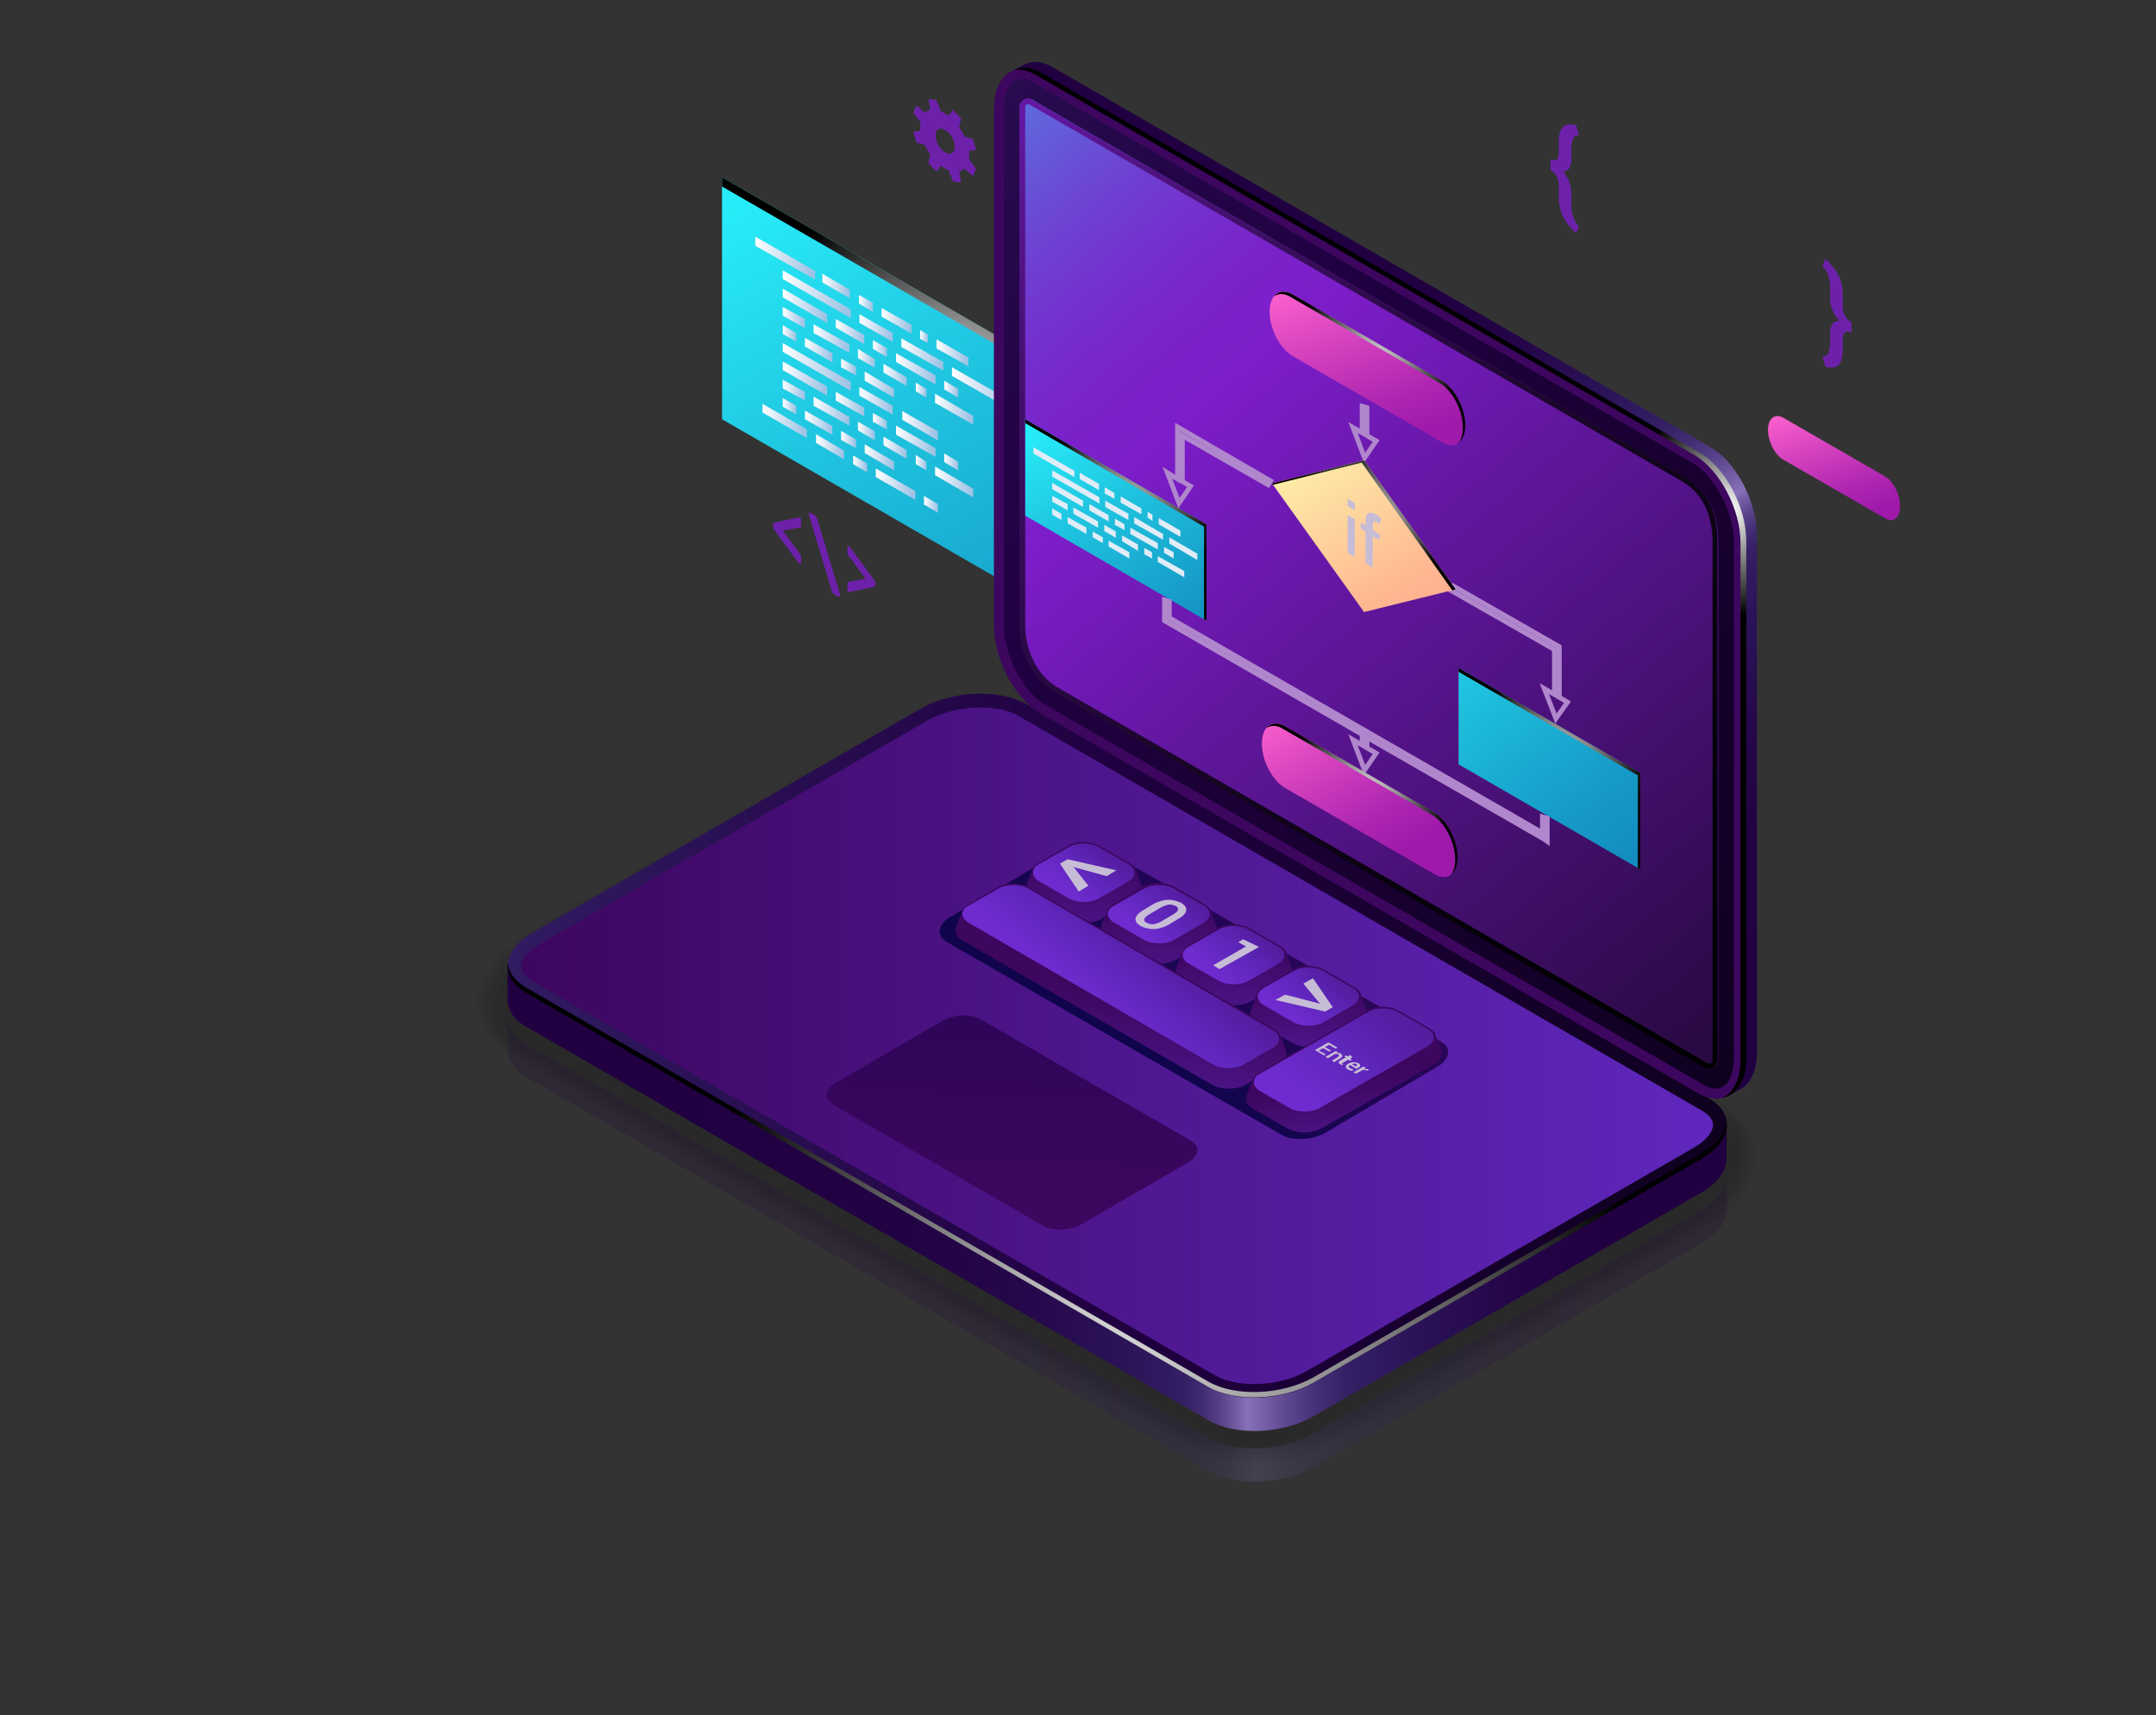 <?xml version="1.0" encoding="utf-8"?>
<!-- Generator: Adobe Illustrator 25.0.1, SVG Export Plug-In . SVG Version: 6.00 Build 0)  -->
<svg version="1.1" id="Layer_1" xmlns="http://www.w3.org/2000/svg" xmlns:xlink="http://www.w3.org/1999/xlink" x="0px" y="0px"
	 viewBox="0 0 447.3 355.9" enable-background="new 0 0 447.3 355.9" xml:space="preserve">
<rect x="0" y="0" width="447.3" height="355.9" fill="#333333" stroke="none"/>
<linearGradient id="SVGID_1_" gradientUnits="userSpaceOnUse" x1="243.137" y1="188.75" x2="158.997" y2="335.054" gradientTransform="matrix(1 0 0 -1 0 358)">
	<stop  offset="3.535350e-02" style="stop-color:#138BBD"/>
	<stop  offset="0.226" style="stop-color:#169AC7"/>
	<stop  offset="0.595" style="stop-color:#1FC3DF"/>
	<stop  offset="1" style="stop-color:#2AF6FF"/>
</linearGradient>
<polygon fill="url(#SVGID_1_)" points="244.4,141.6 149.8,87 149.8,36.8 244.4,91.4 "/>
<radialGradient id="SVGID_2_" cx="197.1" cy="268.8" r="49.915" gradientTransform="matrix(1 0 0 -1 0 358)" gradientUnits="userSpaceOnUse">
	<stop  offset="0" style="stop-color:#FFFFFF"/>
	<stop  offset="1" style="stop-color:#000000"/>
</radialGradient>
<polygon fill="url(#SVGID_2_)" points="149.8,36.8 149.8,38.7 243.2,92.6 243.2,140.9 244.4,141.6 244.4,91.4 "/>
<g>
	
		<linearGradient id="SVGID_3_" gradientUnits="userSpaceOnUse" x1="182.923" y1="291.45" x2="189.106" y2="291.45" gradientTransform="matrix(1 0 0 -1 0 358)">
		<stop  offset="0" style="stop-color:#FFFFFF"/>
		<stop  offset="0.944" style="stop-color:#9EC3E5"/>
	</linearGradient>
	<polygon fill="url(#SVGID_3_)" points="182.9,65.7 189.1,69.2 189.1,67.4 182.9,63.9 	"/>
	
		<linearGradient id="SVGID_4_" gradientUnits="userSpaceOnUse" x1="179.357" y1="278.2" x2="185.507" y2="278.2" gradientTransform="matrix(1 0 0 -1 0 358)">
		<stop  offset="0" style="stop-color:#FFFFFF"/>
		<stop  offset="0.944" style="stop-color:#9EC3E5"/>
	</linearGradient>
	<polygon fill="url(#SVGID_4_)" points="185.5,80.7 179.4,77.1 179.4,79 185.5,82.5 	"/>
	
		<linearGradient id="SVGID_5_" gradientUnits="userSpaceOnUse" x1="178.31" y1="289.95" x2="185.178" y2="289.95" gradientTransform="matrix(1 0 0 -1 0 358)">
		<stop  offset="0" style="stop-color:#FFFFFF"/>
		<stop  offset="0.944" style="stop-color:#9EC3E5"/>
	</linearGradient>
	<polygon fill="url(#SVGID_5_)" points="185.2,70.9 185.2,69.1 178.3,65.2 178.3,67 	"/>
	
		<linearGradient id="SVGID_6_" gradientUnits="userSpaceOnUse" x1="177.961" y1="283.65" x2="181.453" y2="283.65" gradientTransform="matrix(1 0 0 -1 0 358)">
		<stop  offset="0" style="stop-color:#FFFFFF"/>
		<stop  offset="0.944" style="stop-color:#9EC3E5"/>
	</linearGradient>
	<polygon fill="url(#SVGID_6_)" points="178,72.4 178,74.3 181.5,76.3 181.5,74.5 	"/>
	
		<linearGradient id="SVGID_7_" gradientUnits="userSpaceOnUse" x1="167.007" y1="285.35" x2="172.684" y2="285.35" gradientTransform="matrix(1 0 0 -1 0 358)">
		<stop  offset="0" style="stop-color:#FFFFFF"/>
		<stop  offset="0.944" style="stop-color:#9EC3E5"/>
	</linearGradient>
	<polygon fill="url(#SVGID_7_)" points="172.7,75.2 172.7,73.3 167,70.1 167,71.9 	"/>
	
		<linearGradient id="SVGID_8_" gradientUnits="userSpaceOnUse" x1="183.277" y1="280.2" x2="188.143" y2="280.2" gradientTransform="matrix(1 0 0 -1 0 358)">
		<stop  offset="0" style="stop-color:#FFFFFF"/>
		<stop  offset="0.944" style="stop-color:#9EC3E5"/>
	</linearGradient>
	<polygon fill="url(#SVGID_8_)" points="188.1,78.3 183.3,75.5 183.3,77.3 188.1,80.1 	"/>
	
		<linearGradient id="SVGID_9_" gradientUnits="userSpaceOnUse" x1="181.149" y1="285.65" x2="184.038" y2="285.65" gradientTransform="matrix(1 0 0 -1 0 358)">
		<stop  offset="0" style="stop-color:#FFFFFF"/>
		<stop  offset="0.944" style="stop-color:#9EC3E5"/>
	</linearGradient>
	<polygon fill="url(#SVGID_9_)" points="181.1,70.6 181.1,72.4 184,74.1 184,72.2 	"/>
	
		<linearGradient id="SVGID_10_" gradientUnits="userSpaceOnUse" x1="190.931" y1="288.15" x2="192.502" y2="288.15" gradientTransform="matrix(1 0 0 -1 0 358)">
		<stop  offset="0" style="stop-color:#FFFFFF"/>
		<stop  offset="0.944" style="stop-color:#9EC3E5"/>
	</linearGradient>
	<polygon fill="url(#SVGID_10_)" points="190.9,68.5 190.9,70.3 192.5,71.2 192.5,69.4 	"/>
	
		<linearGradient id="SVGID_11_" gradientUnits="userSpaceOnUse" x1="173.444" y1="289.2" x2="179.324" y2="289.2" gradientTransform="matrix(1 0 0 -1 0 358)">
		<stop  offset="0" style="stop-color:#FFFFFF"/>
		<stop  offset="0.944" style="stop-color:#9EC3E5"/>
	</linearGradient>
	<polygon fill="url(#SVGID_11_)" points="179.3,71.4 179.3,69.5 173.4,66.2 173.4,68 	"/>
	
		<linearGradient id="SVGID_12_" gradientUnits="userSpaceOnUse" x1="187" y1="284.45" x2="195.667" y2="284.45" gradientTransform="matrix(1 0 0 -1 0 358)">
		<stop  offset="0" style="stop-color:#FFFFFF"/>
		<stop  offset="0.944" style="stop-color:#9EC3E5"/>
	</linearGradient>
	<polygon fill="url(#SVGID_12_)" points="187,70.2 187,72 195.7,76.9 195.7,75.1 	"/>
	
		<linearGradient id="SVGID_13_" gradientUnits="userSpaceOnUse" x1="168.781" y1="287.75" x2="176.163" y2="287.75" gradientTransform="matrix(1 0 0 -1 0 358)">
		<stop  offset="0" style="stop-color:#FFFFFF"/>
		<stop  offset="0.944" style="stop-color:#9EC3E5"/>
	</linearGradient>
	<polygon fill="url(#SVGID_13_)" points="176.2,73.2 176.2,71.4 168.8,67.3 168.8,69.1 	"/>
	
		<linearGradient id="SVGID_14_" gradientUnits="userSpaceOnUse" x1="170.555" y1="298.65" x2="176.333" y2="298.65" gradientTransform="matrix(1 0 0 -1 0 358)">
		<stop  offset="0" style="stop-color:#FFFFFF"/>
		<stop  offset="0.944" style="stop-color:#9EC3E5"/>
	</linearGradient>
	<polygon fill="url(#SVGID_14_)" points="170.6,56.8 170.6,58.6 176.3,61.9 176.3,60.1 	"/>
	
		<linearGradient id="SVGID_15_" gradientUnits="userSpaceOnUse" x1="178.158" y1="295.05" x2="181.098" y2="295.05" gradientTransform="matrix(1 0 0 -1 0 358)">
		<stop  offset="0" style="stop-color:#FFFFFF"/>
		<stop  offset="0.944" style="stop-color:#9EC3E5"/>
	</linearGradient>
	<polygon fill="url(#SVGID_15_)" points="181.1,62.8 178.2,61.2 178.2,63 181.1,64.7 	"/>
	
		<linearGradient id="SVGID_16_" gradientUnits="userSpaceOnUse" x1="174.508" y1="281.85" x2="177.559" y2="281.85" gradientTransform="matrix(1 0 0 -1 0 358)">
		<stop  offset="0" style="stop-color:#FFFFFF"/>
		<stop  offset="0.944" style="stop-color:#9EC3E5"/>
	</linearGradient>
	<polygon fill="url(#SVGID_16_)" points="177.6,76.1 174.5,74.4 174.5,76.2 177.6,77.9 	"/>
	
		<linearGradient id="SVGID_17_" gradientUnits="userSpaceOnUse" x1="194.047" y1="273.1" x2="201.93" y2="273.1" gradientTransform="matrix(1 0 0 -1 0 358)">
		<stop  offset="0" style="stop-color:#FFFFFF"/>
		<stop  offset="0.944" style="stop-color:#9EC3E5"/>
	</linearGradient>
	<polygon fill="url(#SVGID_17_)" points="194,83.6 201.9,88.1 201.9,86.3 194,81.7 	"/>
	
		<linearGradient id="SVGID_18_" gradientUnits="userSpaceOnUse" x1="162.394" y1="288.8" x2="165.182" y2="288.8" gradientTransform="matrix(1 0 0 -1 0 358)">
		<stop  offset="0" style="stop-color:#FFFFFF"/>
		<stop  offset="0.944" style="stop-color:#9EC3E5"/>
	</linearGradient>
	<polygon fill="url(#SVGID_18_)" points="165.2,69.1 162.4,67.5 162.4,69.3 165.2,70.9 	"/>
	
		<linearGradient id="SVGID_19_" gradientUnits="userSpaceOnUse" x1="156.7" y1="304.45" x2="169.1" y2="304.45" gradientTransform="matrix(1 0 0 -1 0 358)">
		<stop  offset="0" style="stop-color:#FFFFFF"/>
		<stop  offset="0.944" style="stop-color:#9EC3E5"/>
	</linearGradient>
	<polygon fill="url(#SVGID_19_)" points="156.7,49.1 156.7,51 169.1,58 169.1,56.2 	"/>
	
		<linearGradient id="SVGID_20_" gradientUnits="userSpaceOnUse" x1="195.872" y1="277.25" x2="198.787" y2="277.25" gradientTransform="matrix(1 0 0 -1 0 358)">
		<stop  offset="0" style="stop-color:#FFFFFF"/>
		<stop  offset="0.944" style="stop-color:#9EC3E5"/>
	</linearGradient>
	<polygon fill="url(#SVGID_20_)" points="195.9,80.8 198.8,82.5 198.8,80.7 195.9,79 	"/>
	
		<linearGradient id="SVGID_21_" gradientUnits="userSpaceOnUse" x1="197.5" y1="277" x2="211.1" y2="277" gradientTransform="matrix(1 0 0 -1 0 358)">
		<stop  offset="0" style="stop-color:#FFFFFF"/>
		<stop  offset="0.944" style="stop-color:#9EC3E5"/>
	</linearGradient>
	<polygon fill="url(#SVGID_21_)" points="197.5,78 211.1,85.8 211.1,84 197.5,76.2 	"/>
	
		<linearGradient id="SVGID_22_" gradientUnits="userSpaceOnUse" x1="185.862" y1="281.45" x2="194.075" y2="281.45" gradientTransform="matrix(1 0 0 -1 0 358)">
		<stop  offset="0" style="stop-color:#FFFFFF"/>
		<stop  offset="0.944" style="stop-color:#9EC3E5"/>
	</linearGradient>
	<polygon fill="url(#SVGID_22_)" points="185.9,75.1 194.1,79.8 194.1,77.9 185.9,73.3 	"/>
	
		<linearGradient id="SVGID_23_" gradientUnits="userSpaceOnUse" x1="194.327" y1="284.8" x2="200.865" y2="284.8" gradientTransform="matrix(1 0 0 -1 0 358)">
		<stop  offset="0" style="stop-color:#FFFFFF"/>
		<stop  offset="0.944" style="stop-color:#9EC3E5"/>
	</linearGradient>
	<polygon fill="url(#SVGID_23_)" points="194.3,70.4 194.3,72.3 200.9,76 200.9,74.2 	"/>
	
		<linearGradient id="SVGID_24_" gradientUnits="userSpaceOnUse" x1="162.394" y1="292.1" x2="166.956" y2="292.1" gradientTransform="matrix(1 0 0 -1 0 358)">
		<stop  offset="0" style="stop-color:#FFFFFF"/>
		<stop  offset="0.944" style="stop-color:#9EC3E5"/>
	</linearGradient>
	<polygon fill="url(#SVGID_24_)" points="167,66.2 162.4,63.7 162.4,65.5 167,68.1 	"/>
	
		<linearGradient id="SVGID_25_" gradientUnits="userSpaceOnUse" x1="189.968" y1="277.05" x2="192.249" y2="277.05" gradientTransform="matrix(1 0 0 -1 0 358)">
		<stop  offset="0" style="stop-color:#FFFFFF"/>
		<stop  offset="0.944" style="stop-color:#9EC3E5"/>
	</linearGradient>
	<polygon fill="url(#SVGID_25_)" points="192.2,80.7 190,79.4 190,81.2 192.2,82.5 	"/>
	
		<linearGradient id="SVGID_26_" gradientUnits="userSpaceOnUse" x1="162.4" y1="294.55" x2="171.625" y2="294.55" gradientTransform="matrix(1 0 0 -1 0 358)">
		<stop  offset="0" style="stop-color:#FFFFFF"/>
		<stop  offset="0.944" style="stop-color:#9EC3E5"/>
	</linearGradient>
	<polygon fill="url(#SVGID_26_)" points="171.6,65.2 162.4,59.9 162.4,61.7 171.6,67 	"/>
	
		<linearGradient id="SVGID_27_" gradientUnits="userSpaceOnUse" x1="187.2" y1="269.65" x2="194.6" y2="269.65" gradientTransform="matrix(1 0 0 -1 0 358)">
		<stop  offset="0" style="stop-color:#FFFFFF"/>
		<stop  offset="0.944" style="stop-color:#9EC3E5"/>
	</linearGradient>
	<polygon fill="url(#SVGID_27_)" points="187.2,87.1 194.6,91.4 194.6,89.5 187.2,85.3 	"/>
	
		<linearGradient id="SVGID_28_" gradientUnits="userSpaceOnUse" x1="162.4" y1="296.95" x2="176.5" y2="296.95" gradientTransform="matrix(1 0 0 -1 0 358)">
		<stop  offset="0" style="stop-color:#FFFFFF"/>
		<stop  offset="0.944" style="stop-color:#9EC3E5"/>
	</linearGradient>
	<polygon fill="url(#SVGID_28_)" points="176.5,64.2 162.4,56.1 162.4,57.9 176.5,66 	"/>
</g>
<g>
	
		<linearGradient id="SVGID_29_" gradientUnits="userSpaceOnUse" x1="179.357" y1="263.1" x2="185.507" y2="263.1" gradientTransform="matrix(1 0 0 -1 0 358)">
		<stop  offset="0" style="stop-color:#FFFFFF"/>
		<stop  offset="0.944" style="stop-color:#9EC3E5"/>
	</linearGradient>
	<polygon fill="url(#SVGID_29_)" points="185.5,95.8 179.4,92.2 179.4,94 185.5,97.6 	"/>
	
		<linearGradient id="SVGID_30_" gradientUnits="userSpaceOnUse" x1="178.31" y1="274.85" x2="185.178" y2="274.85" gradientTransform="matrix(1 0 0 -1 0 358)">
		<stop  offset="0" style="stop-color:#FFFFFF"/>
		<stop  offset="0.944" style="stop-color:#9EC3E5"/>
	</linearGradient>
	<polygon fill="url(#SVGID_30_)" points="185.2,86 185.2,84.2 178.3,80.3 178.3,82.1 	"/>
	
		<linearGradient id="SVGID_31_" gradientUnits="userSpaceOnUse" x1="177.961" y1="268.55" x2="181.453" y2="268.55" gradientTransform="matrix(1 0 0 -1 0 358)">
		<stop  offset="0" style="stop-color:#FFFFFF"/>
		<stop  offset="0.944" style="stop-color:#9EC3E5"/>
	</linearGradient>
	<polygon fill="url(#SVGID_31_)" points="178,87.5 178,89.3 181.5,91.4 181.5,89.5 	"/>
	
		<linearGradient id="SVGID_32_" gradientUnits="userSpaceOnUse" x1="167.007" y1="270.3" x2="172.684" y2="270.3" gradientTransform="matrix(1 0 0 -1 0 358)">
		<stop  offset="0" style="stop-color:#FFFFFF"/>
		<stop  offset="0.944" style="stop-color:#9EC3E5"/>
	</linearGradient>
	<polygon fill="url(#SVGID_32_)" points="172.7,90.2 172.7,88.4 167,85.2 167,87 	"/>
	
		<linearGradient id="SVGID_33_" gradientUnits="userSpaceOnUse" x1="183.277" y1="265.1" x2="188.143" y2="265.1" gradientTransform="matrix(1 0 0 -1 0 358)">
		<stop  offset="0" style="stop-color:#FFFFFF"/>
		<stop  offset="0.944" style="stop-color:#9EC3E5"/>
	</linearGradient>
	<polygon fill="url(#SVGID_33_)" points="188.1,93.4 183.3,90.6 183.3,92.4 188.1,95.2 	"/>
	
		<linearGradient id="SVGID_34_" gradientUnits="userSpaceOnUse" x1="181.149" y1="270.6" x2="184.038" y2="270.6" gradientTransform="matrix(1 0 0 -1 0 358)">
		<stop  offset="0" style="stop-color:#FFFFFF"/>
		<stop  offset="0.944" style="stop-color:#9EC3E5"/>
	</linearGradient>
	<polygon fill="url(#SVGID_34_)" points="181.1,85.7 181.1,87.5 184,89.1 184,87.3 	"/>
	
		<linearGradient id="SVGID_35_" gradientUnits="userSpaceOnUse" x1="173.444" y1="274.15" x2="179.324" y2="274.15" gradientTransform="matrix(1 0 0 -1 0 358)">
		<stop  offset="0" style="stop-color:#FFFFFF"/>
		<stop  offset="0.944" style="stop-color:#9EC3E5"/>
	</linearGradient>
	<polygon fill="url(#SVGID_35_)" points="179.3,86.4 179.3,84.6 173.4,81.3 173.4,83.1 	"/>
	
		<linearGradient id="SVGID_36_" gradientUnits="userSpaceOnUse" x1="168.781" y1="272.7" x2="176.163" y2="272.7" gradientTransform="matrix(1 0 0 -1 0 358)">
		<stop  offset="0" style="stop-color:#FFFFFF"/>
		<stop  offset="0.944" style="stop-color:#9EC3E5"/>
	</linearGradient>
	<polygon fill="url(#SVGID_36_)" points="176.2,88.3 176.2,86.5 168.8,82.3 168.8,84.2 	"/>
	
		<linearGradient id="SVGID_37_" gradientUnits="userSpaceOnUse" x1="174.508" y1="266.8" x2="177.559" y2="266.8" gradientTransform="matrix(1 0 0 -1 0 358)">
		<stop  offset="0" style="stop-color:#FFFFFF"/>
		<stop  offset="0.944" style="stop-color:#9EC3E5"/>
	</linearGradient>
	<polygon fill="url(#SVGID_37_)" points="177.6,91.2 174.5,89.4 174.5,91.3 177.6,93 	"/>
	
		<linearGradient id="SVGID_38_" gradientUnits="userSpaceOnUse" x1="194.047" y1="258" x2="201.93" y2="258" gradientTransform="matrix(1 0 0 -1 0 358)">
		<stop  offset="0" style="stop-color:#FFFFFF"/>
		<stop  offset="0.944" style="stop-color:#9EC3E5"/>
	</linearGradient>
	<polygon fill="url(#SVGID_38_)" points="194,98.6 201.9,103.2 201.9,101.4 194,96.8 	"/>
	
		<linearGradient id="SVGID_39_" gradientUnits="userSpaceOnUse" x1="162.394" y1="273.7" x2="165.182" y2="273.7" gradientTransform="matrix(1 0 0 -1 0 358)">
		<stop  offset="0" style="stop-color:#FFFFFF"/>
		<stop  offset="0.944" style="stop-color:#9EC3E5"/>
	</linearGradient>
	<polygon fill="url(#SVGID_39_)" points="165.2,84.2 162.4,82.6 162.4,84.4 165.2,86 	"/>
	
		<linearGradient id="SVGID_40_" gradientUnits="userSpaceOnUse" x1="195.872" y1="262.15" x2="198.787" y2="262.15" gradientTransform="matrix(1 0 0 -1 0 358)">
		<stop  offset="0" style="stop-color:#FFFFFF"/>
		<stop  offset="0.944" style="stop-color:#9EC3E5"/>
	</linearGradient>
	<polygon fill="url(#SVGID_40_)" points="195.9,95.9 198.8,97.6 198.8,95.8 195.9,94.1 	"/>
	
		<linearGradient id="SVGID_41_" gradientUnits="userSpaceOnUse" x1="185.862" y1="266.45" x2="194.075" y2="266.45" gradientTransform="matrix(1 0 0 -1 0 358)">
		<stop  offset="0" style="stop-color:#FFFFFF"/>
		<stop  offset="0.944" style="stop-color:#9EC3E5"/>
	</linearGradient>
	<polygon fill="url(#SVGID_41_)" points="185.9,90.2 194.1,94.8 194.1,93 185.9,88.3 	"/>
	
		<linearGradient id="SVGID_42_" gradientUnits="userSpaceOnUse" x1="162.394" y1="277.05" x2="166.956" y2="277.05" gradientTransform="matrix(1 0 0 -1 0 358)">
		<stop  offset="0" style="stop-color:#FFFFFF"/>
		<stop  offset="0.944" style="stop-color:#9EC3E5"/>
	</linearGradient>
	<polygon fill="url(#SVGID_42_)" points="167,81.3 162.4,78.8 162.4,80.6 167,83.1 	"/>
	
		<linearGradient id="SVGID_43_" gradientUnits="userSpaceOnUse" x1="189.968" y1="262" x2="192.249" y2="262" gradientTransform="matrix(1 0 0 -1 0 358)">
		<stop  offset="0" style="stop-color:#FFFFFF"/>
		<stop  offset="0.944" style="stop-color:#9EC3E5"/>
	</linearGradient>
	<polygon fill="url(#SVGID_43_)" points="192.2,95.8 190,94.4 190,96.3 192.2,97.6 	"/>
	
		<linearGradient id="SVGID_44_" gradientUnits="userSpaceOnUse" x1="162.4" y1="279.45" x2="171.625" y2="279.45" gradientTransform="matrix(1 0 0 -1 0 358)">
		<stop  offset="0" style="stop-color:#FFFFFF"/>
		<stop  offset="0.944" style="stop-color:#9EC3E5"/>
	</linearGradient>
	<polygon fill="url(#SVGID_44_)" points="171.6,80.2 162.4,75 162.4,76.8 171.6,82.1 	"/>
	
		<linearGradient id="SVGID_45_" gradientUnits="userSpaceOnUse" x1="176.967" y1="261.75" x2="179.856" y2="261.75" gradientTransform="matrix(1 0 0 -1 0 358)">
		<stop  offset="0" style="stop-color:#FFFFFF"/>
		<stop  offset="0.944" style="stop-color:#9EC3E5"/>
	</linearGradient>
	<polygon fill="url(#SVGID_45_)" points="177,94.5 177,96.3 179.9,98 179.9,96.2 	"/>
	
		<linearGradient id="SVGID_46_" gradientUnits="userSpaceOnUse" x1="169.262" y1="265.3" x2="175.142" y2="265.3" gradientTransform="matrix(1 0 0 -1 0 358)">
		<stop  offset="0" style="stop-color:#FFFFFF"/>
		<stop  offset="0.944" style="stop-color:#9EC3E5"/>
	</linearGradient>
	<polygon fill="url(#SVGID_46_)" points="175.1,95.3 175.1,93.5 169.3,90.1 169.3,91.9 	"/>
	
		<linearGradient id="SVGID_47_" gradientUnits="userSpaceOnUse" x1="191.691" y1="253.35" x2="194.606" y2="253.35" gradientTransform="matrix(1 0 0 -1 0 358)">
		<stop  offset="0" style="stop-color:#FFFFFF"/>
		<stop  offset="0.944" style="stop-color:#9EC3E5"/>
	</linearGradient>
	<polygon fill="url(#SVGID_47_)" points="191.7,104.7 194.6,106.4 194.6,104.6 191.7,102.9 	"/>
	
		<linearGradient id="SVGID_48_" gradientUnits="userSpaceOnUse" x1="181.681" y1="257.55" x2="189.893" y2="257.55" gradientTransform="matrix(1 0 0 -1 0 358)">
		<stop  offset="0" style="stop-color:#FFFFFF"/>
		<stop  offset="0.944" style="stop-color:#9EC3E5"/>
	</linearGradient>
	<polygon fill="url(#SVGID_48_)" points="181.7,99 189.9,103.7 189.9,101.9 181.7,97.2 	"/>
	
		<linearGradient id="SVGID_49_" gradientUnits="userSpaceOnUse" x1="158.213" y1="270.65" x2="167.438" y2="270.65" gradientTransform="matrix(1 0 0 -1 0 358)">
		<stop  offset="0" style="stop-color:#FFFFFF"/>
		<stop  offset="0.944" style="stop-color:#9EC3E5"/>
	</linearGradient>
	<polygon fill="url(#SVGID_49_)" points="167.4,89.1 158.2,83.8 158.2,85.6 167.4,90.9 	"/>
	
		<linearGradient id="SVGID_50_" gradientUnits="userSpaceOnUse" x1="162.4" y1="281.85" x2="176.5" y2="281.85" gradientTransform="matrix(1 0 0 -1 0 358)">
		<stop  offset="0" style="stop-color:#FFFFFF"/>
		<stop  offset="0.944" style="stop-color:#9EC3E5"/>
	</linearGradient>
	<polygon fill="url(#SVGID_50_)" points="176.5,79.2 162.4,71.2 162.4,73 176.5,81.1 	"/>
</g>
<g opacity="0.8">
	<path fill="#7C1DC9" d="M327,48.4c-1.3-1.2-2.2-2.4-2.8-3.6c-0.5-1.2-0.8-2.5-0.8-3.8v-2.3c0-0.8-0.1-1.4-0.4-2s-0.7-1.1-1.3-1.4
		V33c0.6,0.3,1,0.4,1.3,0.1c0.3-0.2,0.4-0.8,0.4-1.5v-2.3c0-1.3,0.3-2.3,0.8-2.9c0.6-0.6,1.5-0.7,2.8-0.4l0.6,2.1
		c-0.6-0.1-1,0.1-1.2,0.6s-0.4,1.2-0.4,2.1V33c0,0.8-0.1,1.4-0.4,1.9c-0.3,0.4-0.7,0.7-1.3,0.7c0.6,0.7,1,1.5,1.3,2.2
		c0.3,0.8,0.4,1.6,0.4,2.4v2.3c0,0.9,0.1,1.7,0.4,2.5c0.2,0.7,0.6,1.4,1.2,2L327,48.4z"/>
	<path fill="#7C1DC9" d="M378.1,73.9c0.6,0.1,1-0.1,1.2-0.6s0.4-1.2,0.4-2.1V69c0-0.8,0.2-1.4,0.5-1.8s0.8-0.6,1.4-0.6
		c-0.6-0.7-1.1-1.5-1.4-2.2c-0.3-0.8-0.5-1.6-0.5-2.4v-2.3c0-0.9-0.1-1.7-0.4-2.5c-0.2-0.7-0.6-1.4-1.2-2l0.6-1.5
		c1.3,1.2,2.2,2.4,2.8,3.6c0.6,1.2,0.8,2.5,0.8,3.8v2.3c0,0.8,0.1,1.5,0.4,2c0.3,0.6,0.7,1.1,1.4,1.4v2.3c-0.6-0.4-1.1-0.4-1.4-0.1
		s-0.4,0.8-0.4,1.5v2.3c0,1.3-0.3,2.3-0.8,2.9c-0.6,0.6-1.5,0.7-2.8,0.4L378.1,73.9z"/>
</g>
<g opacity="0.2">
	<path fill-opacity="0" d="M260.2,304.8c-5.1,0-9.7-1.1-13.4-3.2l-141.6-81.8c-4.9-2.8-7.7-7.3-7.7-12.2c0-5.4,3.4-10.5,9.2-13.9
		l80.4-46.4c4.6-2.7,10.4-4.1,16.2-4.1c5.1,0,9.7,1.1,13.4,3.2l141.6,81.8c4.9,2.8,7.7,7.3,7.7,12.2c0,5.4-3.4,10.5-9.2,13.9
		l-80.4,46.4C271.8,303.4,266,304.8,260.2,304.8z"/>
	<path opacity="9.090909e-02" enable-background="new    " d="M187.5,147.9c4.6-2.7,10.4-4.1,16.2-4c2.3,0,4.6,0.3,6.6,0.8
		c2.2,0.5,4.8,1.6,6.6,2.6L358,228.8c4.9,2.8,7.4,7.2,7.1,12.1c-0.1,1.3-0.4,2.6-0.9,3.9c-1.2,3.4-4.7,7.1-8.7,9.4L276.3,300
		c-1,0.6-2.3,1.2-3.4,1.7c-3.8,1.6-8.1,2.5-12.5,2.5c-5,0-9.6-1-13.2-3.1l-141.6-81.8c-4.9-2.8-7.4-7.3-7.1-12.1
		c0.1-1.1,0.3-2.3,0.7-3.4c1.1-3.7,4.8-7.6,8.9-10L187.5,147.9z"/>
	<path opacity="0.182" enable-background="new    " d="M187.8,148.6c4.6-2.6,10.4-4,16.1-3.9c2.3,0.1,4.5,0.4,6.6,0.9
		c2,0.5,4.9,1.8,6.5,2.7l140.6,81.2c4.8,2.8,7.1,7.2,6.5,11.9c-0.2,1.3-0.6,2.5-1,3.7c-1.2,3.1-5.2,7-8.8,9l-78.1,45.1
		c-0.9,0.5-2.4,1.3-3.4,1.7c-3.7,1.6-8,2.5-12.3,2.5c-4.9,0.1-9.5-1-13-3l-141.6-81.8c-4.9-2.8-7.1-7.2-6.5-12
		c0.1-1.1,0.5-2.1,0.9-3.2c1.1-3.3,5.3-7.4,9.1-9.6L187.8,148.6z"/>
	<path opacity="0.273" enable-background="new    " d="M188.2,149.2c4.6-2.6,10.4-4,16.1-3.8c2.3,0.1,4.5,0.5,6.5,1
		c1.8,0.5,5,1.9,6.5,2.8l140,80.8c4.8,2.8,6.8,7.2,5.9,11.8c-0.2,1.2-0.7,2.4-1.2,3.5c-1.2,2.7-5.7,6.8-8.9,8.6l-77,44.4
		c-0.8,0.5-2.4,1.3-3.3,1.7c-3.7,1.6-7.9,2.5-12.1,2.6c-4.9,0.1-9.4-0.9-12.8-2.9L106.2,218c-4.8-2.8-6.8-7.2-5.8-11.8
		c0.2-1,0.6-2,1-3.1c1.1-2.9,5.9-7.3,9.2-9.2L188.2,149.2z"/>
	<path opacity="0.364" enable-background="new    " d="M188.5,149.8c4.6-2.6,10.4-3.9,16.1-3.7c2.3,0.1,4.5,0.6,6.5,1.2
		c1.5,0.4,5.2,2.1,6.4,2.9L357,230.7c4.8,2.8,6.6,7.1,5.3,11.6c-0.3,1.1-0.9,2.2-1.4,3.4c-1.1,2.3-6.2,6.7-9,8.3L276,297.7
		c-0.7,0.4-2.5,1.4-3.3,1.7c-3.6,1.6-7.7,2.5-11.9,2.6c-4.8,0.1-9.2-0.9-12.6-2.8l-141.6-81.8c-4.8-2.8-6.6-7.2-5.2-11.7
		c0.3-1,0.8-1.9,1.2-2.9c1.1-2.5,6.5-7.1,9.4-8.8L188.5,149.8z"/>
	<path opacity="0.455" enable-background="new    " d="M188.9,150.4c4.6-2.6,10.5-3.9,16-3.6c2.3,0.1,4.5,0.7,6.4,1.3
		c1.3,0.4,5.3,2.3,6.3,2.9l138.9,80.2c4.8,2.7,6.3,7.1,4.8,11.4c-0.4,1.1-1.1,2.1-1.6,3.2c-1,2-6.7,6.5-9.1,7.9L276,296.9
		c-0.6,0.3-2.5,1.4-3.2,1.7c-3.5,1.6-7.6,2.6-11.7,2.7c-4.7,0.1-9.1-0.8-12.5-2.7L107,216.8c-4.8-2.8-6.3-7.2-4.6-11.6
		c0.4-0.9,1-1.8,1.4-2.7c1-2.1,7-7,9.5-8.4L188.9,150.4z"/>
	<path opacity="0.545" enable-background="new    " d="M189.2,151c4.5-2.6,10.5-3.8,16-3.4c2.3,0.2,4.4,0.8,6.4,1.4
		c1.1,0.3,5.4,2.5,6.3,3l138.4,79.9c4.7,2.7,6.1,7.1,4.2,11.3c-0.5,1-1,2-1.8,3c-0.6,1.7-7.2,6.4-9.2,7.5L276,296.2
		c-0.5,0.3-2.6,1.4-3.1,1.7c-3.5,1.5-7.5,2.6-11.5,2.7c-4.6,0.2-9-0.7-12.3-2.6l-141.6-81.8c-4.8-2.8-6.1-7.2-4-11.4
		c0.4-0.9,0.9-1.8,1.6-2.6c0.5-1.8,7.6-6.8,9.7-8L189.2,151z"/>
	<path opacity="0.636" enable-background="new    " d="M189.6,151.6c4.5-2.6,10.5-3.8,15.9-3.3c2.3,0.2,4.4,0.9,6.3,1.5
		c0.9,0.3,5.5,2.7,6.2,3.1l137.9,79.6c4.7,2.7,5.8,7,3.6,11.1c-0.5,1-1.2,1.9-2,2.8c-0.5,1.4-7.7,6.2-9.3,7.1l-72.4,41.8
		c-0.4,0.2-2.7,1.5-3.1,1.7c-3.4,1.5-7.3,2.6-11.3,2.8c-4.5,0.2-8.9-0.7-12.1-2.5l-141.6-81.8c-4.8-2.8-5.8-7.2-3.4-11.3
		c0.5-0.8,1.1-1.7,1.8-2.4c0.4-1.5,8.2-6.6,9.8-7.6L189.6,151.6z"/>
	<path opacity="0.727" enable-background="new    " d="M190,152.2c4.5-2.6,10.5-3.7,15.9-3.2c2.3,0.2,4.4,1,6.3,1.6
		c0.7,0.2,5.6,2.9,6.1,3.2l137.3,79.3c4.7,2.7,5.6,7,3,11c-0.6,0.9-1.3,1.8-2.2,2.6c-0.3,1-8.2,6.1-9.4,6.7l-71.3,41.1
		c-0.3,0.2-2.7,1.5-3,1.7c-3.3,1.5-7.2,2.7-11.1,2.9c-4.5,0.2-8.7-0.6-11.9-2.4L108,214.9c-4.8-2.8-5.6-7.2-2.8-11.2
		c0.5-0.8,1.2-1.6,2-2.3c0.3-1.1,8.8-6.5,10-7.2L190,152.2z"/>
	<path opacity="0.818" enable-background="new    " d="M190.3,152.9c4.5-2.6,10.5-3.7,15.8-3.1c2.3,0.3,4.3,1.1,6.2,1.7
		c0.4,0.2,5.7,3.1,6.1,3.3l136.8,79c4.7,2.7,5.4,7,2.4,10.8c-0.6,0.8-1.4,1.7-2.4,2.5c-0.2,0.7-8.7,5.9-9.5,6.4L275.6,294
		c-0.2,0.1-2.8,1.6-3,1.7c-3.3,1.5-7,2.7-10.9,2.9c-4.4,0.2-8.6-0.5-11.7-2.3l-141.6-81.8c-4.8-2.8-5.4-7.2-2.2-11
		c0.6-0.7,1.3-1.5,2.2-2.1c0.2-0.7,9.3-6.3,10.2-6.8L190.3,152.9z"/>
	<path opacity="0.909" enable-background="new    " d="M190.7,153.5c4.5-2.6,10.5-3.6,15.8-3c2.3,0.3,4.3,1.1,6.2,1.8
		c0.2,0.1,5.8,3.2,6,3.3l136.2,78.7c4.6,2.7,5.2,7,1.9,10.7c-0.7,0.8-1.6,1.6-2.6,2.3c-0.1,0.3-9.2,5.8-9.6,6l-69,39.8
		c-0.1,0.1-2.8,1.6-2.9,1.7c-3.2,1.5-6.9,2.7-10.7,3c-4.3,0.3-8.5-0.5-11.5-2.2l-141.6-81.8c-4.8-2.7-5.2-7.2-1.6-10.9
		c0.7-0.7,1.4-1.3,2.4-2c0.1-0.4,9.9-6.2,10.3-6.4L190.7,153.5z"/>
	<path d="M250.7,294.9l-141.6-81.8c-5.6-3.2-4.9-8.9,1.6-12.6l80.4-46.4c6.5-3.7,16.2-4.1,21.8-0.9L354.5,235
		c5.6,3.2,4.9,8.9-1.6,12.6L272.5,294C266.1,297.7,256.3,298.1,250.7,294.9z"/>
</g>
<linearGradient id="SVGID_51_" gradientUnits="userSpaceOnUse" x1="119.342" y1="134.058" x2="382.28" y2="134.058" gradientTransform="matrix(1 0 0 -1 0 358)">
	<stop  offset="5.555560e-02" style="stop-color:#200041"/>
	<stop  offset="0.258" style="stop-color:#210243"/>
	<stop  offset="0.357" style="stop-color:#25084B"/>
	<stop  offset="0.434" style="stop-color:#2C1358"/>
	<stop  offset="0.47" style="stop-color:#311B61"/>
	<stop  offset="0.482" style="stop-color:#351F65"/>
	<stop  offset="0.495" style="stop-color:#422C73"/>
	<stop  offset="0.509" style="stop-color:#584188"/>
	<stop  offset="0.523" style="stop-color:#765FA7"/>
	<stop  offset="0.53" style="stop-color:#8770B8"/>
	<stop  offset="0.537" style="stop-color:#7E67AE"/>
	<stop  offset="0.562" style="stop-color:#5C468D"/>
	<stop  offset="0.586" style="stop-color:#442E75"/>
	<stop  offset="0.608" style="stop-color:#362066"/>
	<stop  offset="0.626" style="stop-color:#311B61"/>
	<stop  offset="0.672" style="stop-color:#2A1155"/>
	<stop  offset="0.749" style="stop-color:#230446"/>
	<stop  offset="0.813" style="stop-color:#200041"/>
	<stop  offset="1" style="stop-color:#200041"/>
</linearGradient>
<path fill="url(#SVGID_51_)" d="M250.7,294.7L109.1,213c-2.5-1.4-3.7-3.4-3.8-5.4c0-0.1,0-7,0-7c0-2.4,1.9,1.8,5.3-0.2L191,154
	c6.5-3.7,16.2-4.1,21.8-0.9l141.6,81.8c1.9,1.1,3.2-3.5,3.7-2c0.2,0.5,0.1,6.9,0.1,7.4c0.1,2.5-1.8,5.2-5.3,7.2l-80.4,46.4
	C266.1,297.6,256.3,298,250.7,294.7z"/>
<linearGradient id="SVGID_52_" gradientUnits="userSpaceOnUse" x1="105.322" y1="141.013" x2="358.278" y2="141.013" gradientTransform="matrix(1 0 0 -1 0 358)">
	<stop  offset="0" style="stop-color:#311B61"/>
	<stop  offset="0.203" style="stop-color:#290F52"/>
	<stop  offset="0.495" style="stop-color:#200041"/>
	<stop  offset="1" style="stop-color:#0F001F"/>
</linearGradient>
<path fill="url(#SVGID_52_)" d="M250.7,287.8L109.1,206c-5.6-3.2-4.9-8.9,1.6-12.6l80.4-46.4c6.5-3.7,16.2-4.1,21.8-0.9l141.6,81.8
	c5.6,3.2,4.9,8.9-1.6,12.6l-80.4,46.4C266.1,290.7,256.3,291.1,250.7,287.8z"/>
<linearGradient id="SVGID_53_" gradientUnits="userSpaceOnUse" x1="121.104" y1="98.92" x2="384.041" y2="98.92" gradientTransform="matrix(1 0 0 -1 0 358)">
	<stop  offset="5.555560e-02" style="stop-color:#200041"/>
	<stop  offset="0.258" style="stop-color:#210243"/>
	<stop  offset="0.357" style="stop-color:#25084B"/>
	<stop  offset="0.434" style="stop-color:#2C1358"/>
	<stop  offset="0.47" style="stop-color:#311B61"/>
	<stop  offset="0.482" style="stop-color:#351F65"/>
	<stop  offset="0.495" style="stop-color:#422C73"/>
	<stop  offset="0.509" style="stop-color:#584188"/>
	<stop  offset="0.523" style="stop-color:#765FA7"/>
	<stop  offset="0.53" style="stop-color:#8770B8"/>
	<stop  offset="0.537" style="stop-color:#7E67AE"/>
	<stop  offset="0.562" style="stop-color:#5C468D"/>
	<stop  offset="0.586" style="stop-color:#442E75"/>
	<stop  offset="0.608" style="stop-color:#362066"/>
	<stop  offset="0.626" style="stop-color:#311B61"/>
	<stop  offset="0.672" style="stop-color:#2A1155"/>
	<stop  offset="0.749" style="stop-color:#230446"/>
	<stop  offset="0.813" style="stop-color:#200041"/>
	<stop  offset="1" style="stop-color:#200041"/>
</linearGradient>
<path opacity="0.2" fill="url(#SVGID_53_)" enable-background="new    " d="M358.2,244c0,2.5-1.8,5.1-5.3,7.1l-80.4,46.4
	c-6.5,3.7-16.2,4.1-21.8,0.9l-141.6-81.8c-2.7-1.6-3.9-3.7-3.7-5.9c0,0.1,0,0.2,0,0.4c0,0.1,0,7,0,7c0,2,1.3,3.9,3.8,5.4l141.6,81.8
	c5.6,3.2,15.4,2.8,21.8-0.9L353,258c3.6-2.1,5.4-4.7,5.3-7.2C358.2,250.3,358.3,245.7,358.2,244z"/>
<linearGradient id="SVGID_54_" gradientUnits="userSpaceOnUse" x1="108.1" y1="141" x2="355.4" y2="141" gradientTransform="matrix(1 0 0 -1 0 358)">
	<stop  offset="0" style="stop-color:#3D065F"/>
	<stop  offset="1" style="stop-color:#5F27BD"/>
</linearGradient>
<path fill="url(#SVGID_54_)" d="M260.2,287.2c-3.2,0-6.1-0.6-8.1-1.8l-141.6-81.8c-0.9-0.5-2.4-1.6-2.4-3c0-1.5,1.5-3.3,3.9-4.7
	l80.4-46.4c3-1.7,7-2.7,10.9-2.7c3.2,0,6.1,0.6,8.1,1.8L353,230.4c0.9,0.5,2.4,1.6,2.4,3c0,1.5-1.5,3.3-3.9,4.7l-80.4,46.4
	C268.1,286.2,264.2,287.2,260.2,287.2z"/>
<radialGradient id="SVGID_55_" cx="241.63" cy="96.111" r="94.93" gradientTransform="matrix(1 0 0 -1 0 358)" gradientUnits="userSpaceOnUse">
	<stop  offset="0" style="stop-color:#FFFFFF"/>
	<stop  offset="1" style="stop-color:#000000"/>
</radialGradient>
<path fill="url(#SVGID_55_)" d="M352.9,239.4l-80.4,46.4c-6.5,3.7-16.2,4.1-21.8,0.9l-141.6-81.8c-2.3-1.3-3.5-3.1-3.7-5
	c-0.3,2.3,0.9,4.5,3.7,6.1l141.6,81.8c5.6,3.2,15.4,2.8,21.8-0.9l80.4-46.4c3.8-2.2,5.6-5,5.3-7.6
	C357.9,235.2,356.1,237.5,352.9,239.4z"/>
<linearGradient id="SVGID_56_" gradientUnits="userSpaceOnUse" x1="-542.154" y1="360.087" x2="-620.174" y2="419.067" gradientTransform="matrix(0.866 0.5 1.5 -0.289 132.98 624.992)">
	<stop  offset="0" style="stop-color:#3D065F"/>
	<stop  offset="1" style="stop-color:#260556"/>
</linearGradient>
<path fill="url(#SVGID_56_)" d="M216.5,254.4l-43.7-25.2c-2-1.2-1.7-3.2,0.6-4.5l22.2-12.9c2.3-1.3,5.8-1.5,7.8-0.3l43.7,25.2
	c2,1.2,1.7,3.2-0.6,4.5l-22.2,12.9C222,255.4,218.5,255.5,216.5,254.4z"/>
<linearGradient id="SVGID_57_" gradientUnits="userSpaceOnUse" x1="3647.428" y1="380.633" x2="3384.267" y2="152.051" gradientTransform="matrix(-1 0 0 -1 3765.944 358)">
	<stop  offset="0.187" style="stop-color:#3D065F"/>
	<stop  offset="0.934" style="stop-color:#3D065F"/>
</linearGradient>
<path fill="url(#SVGID_57_)" d="M352.2,226.8L215.8,148c-5.3-3.1-9.6-11.2-9.6-18.3v-107c0-7,4.3-10.3,9.6-7.2l136.5,78.8
	c5.3,3.1,9.6,11.2,9.6,18.3v107.1C361.8,226.7,357.5,229.9,352.2,226.8z"/>
<linearGradient id="SVGID_58_" gradientUnits="userSpaceOnUse" x1="3644.668" y1="378.192" x2="3385.93" y2="153.452" gradientTransform="matrix(-1 0 0 -1 3765.944 358)">
	<stop  offset="0" style="stop-color:#311B61"/>
	<stop  offset="0.203" style="stop-color:#290F52"/>
	<stop  offset="0.495" style="stop-color:#200041"/>
	<stop  offset="1" style="stop-color:#0F001F"/>
</linearGradient>
<path fill="url(#SVGID_58_)" d="M356,225.9c-0.8,0-1.8-0.3-2.7-0.9l-136.5-78.8c-4.6-2.7-8.5-10.2-8.5-16.4V22.7
	c0-2.9,1-6.3,3.7-6.3c0.8,0,1.8,0.3,2.7,0.9l136.5,78.8c4.6,2.7,8.5,10.2,8.5,16.4v107.1C359.7,222.5,358.7,225.9,356,225.9z"/>
<linearGradient id="SVGID_59_" gradientUnits="userSpaceOnUse" x1="166.188" y1="375.684" x2="416.226" y2="81.493" gradientTransform="matrix(1 0 0 -1 0 358)">
	<stop  offset="1.010100e-02" style="stop-color:#2AF6FF"/>
	<stop  offset="5.870951e-02" style="stop-color:#3EC0F2"/>
	<stop  offset="0.11" style="stop-color:#518FE5"/>
	<stop  offset="0.161" style="stop-color:#6066DB"/>
	<stop  offset="0.211" style="stop-color:#6C46D3"/>
	<stop  offset="0.259" style="stop-color:#752FCE"/>
	<stop  offset="0.304" style="stop-color:#7A22CA"/>
	<stop  offset="0.343" style="stop-color:#7C1DC9"/>
	<stop  offset="0.491" style="stop-color:#5E1699"/>
	<stop  offset="0.736" style="stop-color:#300B4E"/>
	<stop  offset="0.912" style="stop-color:#13051F"/>
	<stop  offset="1" style="stop-color:#08020D"/>
</linearGradient>
<path fill="url(#SVGID_59_)" d="M353.5,221.3l-135-78c-4.3-2.7-6.9-8.1-6.9-13.6V22.2c0-1.3,1.4-2.1,2.6-1.5
	c0.1,0.1,0.2,0.1,0.3,0.2L349.6,99c5.1,2.9,6.9,8.1,6.9,13.6v107.3c0,1.4-1.5,2.3-2.7,1.6C353.6,221.4,353.5,221.4,353.5,221.3z"/>
<linearGradient id="SVGID_60_" gradientUnits="userSpaceOnUse" x1="187.458" y1="350.77" x2="369.862" y2="135.72" gradientTransform="matrix(1 0 0 -1 0 358)">
	<stop  offset="0" style="stop-color:#7C1DC9"/>
	<stop  offset="3.000182e-02" style="stop-color:#741BBD"/>
	<stop  offset="0.162" style="stop-color:#56148B"/>
	<stop  offset="0.297" style="stop-color:#3B0E60"/>
	<stop  offset="0.433" style="stop-color:#26093E"/>
	<stop  offset="0.57" style="stop-color:#150523"/>
	<stop  offset="0.71" style="stop-color:#09020F"/>
	<stop  offset="0.851" style="stop-color:#020104"/>
	<stop  offset="1" style="stop-color:#000000"/>
</linearGradient>
<path fill="url(#SVGID_60_)" d="M349.5,98.9l-135.1-78c-0.1,0-0.2-0.1-0.3-0.2c-1.1-0.7-2.6,0.2-2.6,1.5v107.6
	c0,5.5,2.6,10.9,6.9,13.6l135,78c0.1,0,0.1,0.1,0.2,0.1c1.2,0.7,2.7-0.2,2.7-1.6V112.6C356.4,107,354.6,101.8,349.5,98.9z
	 M355.4,219.9c0,0.5-0.4,0.8-0.8,0.8c-0.1,0-0.3,0-0.4-0.1L219,142.4c-3.8-2.4-6.3-7.4-6.3-12.7V22.2c0-0.4,0.3-0.6,0.6-0.6
	c0.1,0,0.2,0,0.3,0.1L349,99.9c5.2,3,6.3,8.6,6.3,12.7v107.3H355.4z"/>
<linearGradient id="SVGID_61_" gradientUnits="userSpaceOnUse" x1="1380.967" y1="125.228" x2="1251.607" y2="331.927" gradientTransform="matrix(1 0 0 -1 -985.578 358)">
	<stop  offset="5.555560e-02" style="stop-color:#200041"/>
	<stop  offset="0.258" style="stop-color:#210243"/>
	<stop  offset="0.357" style="stop-color:#25084B"/>
	<stop  offset="0.434" style="stop-color:#2C1358"/>
	<stop  offset="0.47" style="stop-color:#311B61"/>
	<stop  offset="0.482" style="stop-color:#351F65"/>
	<stop  offset="0.495" style="stop-color:#422C73"/>
	<stop  offset="0.509" style="stop-color:#584188"/>
	<stop  offset="0.523" style="stop-color:#765FA7"/>
	<stop  offset="0.53" style="stop-color:#8770B8"/>
	<stop  offset="0.537" style="stop-color:#7E67AE"/>
	<stop  offset="0.562" style="stop-color:#5C468D"/>
	<stop  offset="0.586" style="stop-color:#442E75"/>
	<stop  offset="0.608" style="stop-color:#362066"/>
	<stop  offset="0.626" style="stop-color:#311B61"/>
	<stop  offset="0.672" style="stop-color:#2A1155"/>
	<stop  offset="0.749" style="stop-color:#230446"/>
	<stop  offset="0.813" style="stop-color:#200041"/>
	<stop  offset="1" style="stop-color:#200041"/>
</linearGradient>
<path fill="url(#SVGID_61_)" d="M354.9,92.8L218.5,14c-2.1-1.2-4-1.4-5.6-0.8c-0.2,0.1-2.9,1.5-3.1,1.6l0,0c1.6-0.8,3.7-0.6,6,0.7
	l136.5,78.8c5.3,3.1,9.6,11.2,9.6,18.3v107.1c0,4.4-1.7,7.3-4.2,8.1c0.2,0,0.5-0.1,0.8-0.3c0.1-0.1,3-1.7,3.1-1.8
	c1.8-1.3,2.9-3.9,2.9-7.5V111.1C364.5,104.1,360.2,95.9,354.9,92.8z"/>
<radialGradient id="SVGID_62_" cx="1344.076" cy="252.231" r="21.985" gradientTransform="matrix(1 0 0 -1 -985.578 358)" gradientUnits="userSpaceOnUse">
	<stop  offset="0" style="stop-color:#FFFFFF"/>
	<stop  offset="1" style="stop-color:#000000"/>
</radialGradient>
<path fill="url(#SVGID_62_)" d="M352.7,94L216.2,15.2c-2.2-1.3-4.2-1.4-5.8-0.7c1.4-0.2,2.9,0.1,4.6,1.1l136.5,78.8
	c5.3,3.1,9.6,11.2,9.6,18.3v107.1c0,4.2-1.5,7-3.8,8c3-0.5,5-3.5,5-8.3V112.3C362.3,105.3,358,97.1,352.7,94z"/>
<g>
	
		<linearGradient id="SVGID_63_" gradientUnits="userSpaceOnUse" x1="284.449" y1="192.208" x2="239.215" y2="142.963" gradientTransform="matrix(1 0 0 -1 0 358)">
		<stop  offset="0" style="stop-color:#3D065F"/>
		<stop  offset="1" style="stop-color:#12054E"/>
		<stop  offset="1" style="stop-color:#10054D"/>
	</linearGradient>
	<path fill="url(#SVGID_63_)" d="M265.9,235.5l-69.4-40c-2.3-1.3-2-3.6,0.6-5.2l23-13.6c2.7-1.5,6.7-1.7,9-0.4l69.8,39.8
		c2.3,1.3,2,3.6-0.6,5.2l-23.4,13.8C272.2,236.6,268.2,236.8,265.9,235.5z"/>
	
		<linearGradient id="SVGID_64_" gradientUnits="userSpaceOnUse" x1="224.922" y1="179.073" x2="224.922" y2="158.946" gradientTransform="matrix(1 0 0 -1 0 358)">
		<stop  offset="0" style="stop-color:#3D065F"/>
		<stop  offset="1" style="stop-color:#521B9A"/>
	</linearGradient>
	<path fill="url(#SVGID_64_)" d="M236.7,183.3l-0.9-2.5l0,0c-0.1-0.6-0.5-1.1-1.3-1.6l-6.4-3.7c-1.8-1-4.7-1.1-6.5,0l-6.3,3.7
		c-0.8,0.5-1.1,1.2-1.3,1.8l-0.9,2.3c-0.5,1.3-0.4,2.3,1.1,3.2l7.1,4.1c2,1.2,5.3,1.2,7.3,0l7-4.1
		C237.1,185.6,237.3,184.6,236.7,183.3z"/>
	
		<linearGradient id="SVGID_65_" gradientUnits="userSpaceOnUse" x1="237.915" y1="192.888" x2="221.576" y2="172.918" gradientTransform="matrix(1 0 0 -1 0 358)">
		<stop  offset="0" style="stop-color:#3D065F"/>
		<stop  offset="0.768" style="stop-color:#5E26BA"/>
		<stop  offset="1" style="stop-color:#6F2BCF"/>
	</linearGradient>
	<path fill="url(#SVGID_65_)" d="M215.6,182.9l6.1,3.5c1.7,1,4.6,1,6.3,0l6.1-3.5c1.7-1,1.7-2.6,0-3.6l-6.1-3.5c-1.7-1-4.6-1-6.3,0
		l-6.1,3.5C213.9,180.2,213.9,181.9,215.6,182.9z"/>
	
		<linearGradient id="SVGID_66_" gradientUnits="userSpaceOnUse" x1="240.422" y1="170.49" x2="240.422" y2="148.611" gradientTransform="matrix(1 0 0 -1 0 358)">
		<stop  offset="0" style="stop-color:#3D065F"/>
		<stop  offset="1" style="stop-color:#521B9A"/>
	</linearGradient>
	<path fill="url(#SVGID_66_)" d="M252.2,191.8l-0.9-2.5l0,0c-0.1-0.6-0.5-1.1-1.3-1.6l-6.4-3.7c-1.8-1-4.7-1.1-6.5,0l-6.3,3.7
		c-0.8,0.5-1.1,1.2-1.3,1.8l-0.9,2.3c-0.5,1.3-0.4,2.3,1.1,3.2l7.1,4.1c2,1.2,5.3,1.2,7.3,0l7-4.1
		C252.6,194.2,252.8,193.2,252.2,191.8z"/>
	
		<linearGradient id="SVGID_67_" gradientUnits="userSpaceOnUse" x1="253.483" y1="184.287" x2="237.143" y2="164.316" gradientTransform="matrix(1 0 0 -1 0 358)">
		<stop  offset="0" style="stop-color:#3D065F"/>
		<stop  offset="0.768" style="stop-color:#5E26BA"/>
		<stop  offset="1" style="stop-color:#6F2BCF"/>
	</linearGradient>
	<path fill="url(#SVGID_67_)" d="M231.2,191.5l6.1,3.5c1.7,1,4.6,1,6.3,0l6.1-3.5c1.7-1,1.7-2.6,0-3.6l-6.1-3.5c-1.7-1-4.6-1-6.3,0
		l-6.1,3.5C229.4,188.8,229.4,190.4,231.2,191.5z"/>
	
		<linearGradient id="SVGID_68_" gradientUnits="userSpaceOnUse" x1="256.022" y1="160.657" x2="256.022" y2="143.316" gradientTransform="matrix(1 0 0 -1 0 358)">
		<stop  offset="0" style="stop-color:#3D065F"/>
		<stop  offset="1" style="stop-color:#521B9A"/>
	</linearGradient>
	<path fill="url(#SVGID_68_)" d="M267.8,200.4l-0.9-2.5l0,0c-0.1-0.6-0.5-1.1-1.3-1.6l-6.4-3.7c-1.8-1-4.7-1.1-6.5,0l-6.3,3.7
		c-0.8,0.5-1.1,1.2-1.3,1.8l-0.9,2.3c-0.5,1.3-0.4,2.3,1.1,3.2l7.1,4.1c2,1.2,5.3,1.2,7.3,0l7-4.1
		C268.2,202.8,268.4,201.8,267.8,200.4z"/>
	
		<linearGradient id="SVGID_69_" gradientUnits="userSpaceOnUse" x1="268.973" y1="175.748" x2="252.633" y2="155.778" gradientTransform="matrix(1 0 0 -1 0 358)">
		<stop  offset="0" style="stop-color:#3D065F"/>
		<stop  offset="0.768" style="stop-color:#5E26BA"/>
		<stop  offset="1" style="stop-color:#6F2BCF"/>
	</linearGradient>
	<path fill="url(#SVGID_69_)" d="M246.7,200l6.1,3.5c1.7,1,4.6,1,6.3,0l6.1-3.5c1.7-1,1.7-2.6,0-3.6l-6.1-3.5c-1.7-1-4.6-1-6.3,0
		l-6.1,3.5C244.9,197.4,244.9,199,246.7,200z"/>
	
		<linearGradient id="SVGID_70_" gradientUnits="userSpaceOnUse" x1="271.522" y1="151.99" x2="271.522" y2="136.573" gradientTransform="matrix(1 0 0 -1 0 358)">
		<stop  offset="0" style="stop-color:#3D065F"/>
		<stop  offset="1" style="stop-color:#521B9A"/>
	</linearGradient>
	<path fill="url(#SVGID_70_)" d="M283.3,209l-0.9-2.5l0,0c-0.1-0.6-0.5-1.1-1.3-1.6l-6.4-3.7c-1.8-1-4.7-1.1-6.5,0l-6.3,3.7
		c-0.8,0.5-1.1,1.2-1.3,1.8l-0.9,2.3c-0.5,1.3-0.4,2.3,1.1,3.2l7.1,4.1c2,1.2,5.3,1.2,7.3,0l7-4.1
		C283.7,211.3,283.9,210.4,283.3,209z"/>
	
		<linearGradient id="SVGID_71_" gradientUnits="userSpaceOnUse" x1="284.515" y1="167.168" x2="268.175" y2="147.197" gradientTransform="matrix(1 0 0 -1 0 358)">
		<stop  offset="0" style="stop-color:#3D065F"/>
		<stop  offset="0.768" style="stop-color:#5E26BA"/>
		<stop  offset="1" style="stop-color:#6F2BCF"/>
	</linearGradient>
	<path fill="url(#SVGID_71_)" d="M262.2,208.6l6.1,3.5c1.7,1,4.6,1,6.3,0l6.1-3.5c1.7-1,1.7-2.6,0-3.6l-6.1-3.5c-1.7-1-4.6-1-6.3,0
		l-6.1,3.5C260.5,206,260.5,207.6,262.2,208.6z"/>
	<path fill="#C7BCD6" d="M223,180l-0.2-0.1h-0.1l0.1,0.1l3,3.8l-2,1.2l-3.9-5.8l1.6-0.9l10.1,2.3l-2,1.2L223,180z"/>
	<path fill="#C7BCD6" d="M242.6,191.8c-1,0.6-2.1,0.9-3.1,1c-1,0-1.9-0.2-2.8-0.6c-0.8-0.5-1.2-1-1.1-1.6c0.1-0.6,0.6-1.2,1.7-1.8
		l1.8-1.1c1-0.6,2.1-0.9,3.1-1c1,0,1.9,0.2,2.8,0.6c0.8,0.5,1.2,1,1.1,1.6c-0.1,0.6-0.6,1.2-1.7,1.8L242.6,191.8z M243.3,189.8
		c0.7-0.4,1-0.7,1.1-1s-0.1-0.6-0.5-0.8s-0.9-0.3-1.4-0.3c-0.5,0.1-1.1,0.3-1.8,0.7l-2.2,1.3c-0.7,0.4-1,0.7-1.1,1s0.1,0.6,0.5,0.8
		s0.9,0.3,1.4,0.3c0.5-0.1,1.1-0.3,1.8-0.7L243.3,189.8z"/>
	<path fill="#C7BCD6" d="M253,201.1l-1.3-0.8l6.8-3.9l-1.6-0.9l1-0.6l3.3,1.6L253,201.1z"/>
	<path fill="#C7BCD6" d="M270.4,204.1l2-1.1l4.1,6l-1.6,0.9l-10.3-2.4l2-1.1l7,1.8l0.2,0.1h0.1l-0.1-0.1L270.4,204.1z"/>
	<g>
		
			<linearGradient id="SVGID_72_" gradientUnits="userSpaceOnUse" x1="232.567" y1="151.823" x2="227.901" y2="127.739" gradientTransform="matrix(1 0 0 -1 0 358)">
			<stop  offset="0" style="stop-color:#3D065F"/>
			<stop  offset="1" style="stop-color:#521B9A"/>
		</linearGradient>
		<path fill="url(#SVGID_72_)" d="M266.7,217.7l-0.9-2.5l0,0c-0.1-0.6-0.5-1.1-1.3-1.6l-51-29.5c-1.8-1-4.7-1.1-6.5,0l-6.3,3.7
			c-0.8,0.5-1.1,1.2-1.3,1.8l-0.9,2.3c-0.5,1.3-0.4,2.3,1.1,3.2l51.7,29.9c2,1.2,5.3,1.2,7.3,0l7-4.1
			C267.1,220,267.2,219,266.7,217.7z"/>
		
			<linearGradient id="SVGID_73_" gradientUnits="userSpaceOnUse" x1="252.985" y1="180.384" x2="227.422" y2="149.14" gradientTransform="matrix(1 0 0 -1 0 358)">
			<stop  offset="0" style="stop-color:#3D065F"/>
			<stop  offset="0.768" style="stop-color:#5E26BA"/>
			<stop  offset="1" style="stop-color:#6F2BCF"/>
		</linearGradient>
		<path fill="url(#SVGID_73_)" d="M201,191.5l50.7,29.4c1.7,1,4.6,1,6.3,0l6.1-3.5c1.7-1,1.7-2.6,0-3.6l-50.7-29.4
			c-1.7-1-4.6-1-6.3,0l-6.1,3.5C199.2,188.8,199.2,190.4,201,191.5z"/>
	</g>
	<g>
		
			<linearGradient id="SVGID_74_" gradientUnits="userSpaceOnUse" x1="278.905" y1="134.114" x2="281.738" y2="116.614" gradientTransform="matrix(1 0 0 -1 0 358)">
			<stop  offset="0" style="stop-color:#3D065F"/>
			<stop  offset="1" style="stop-color:#521B9A"/>
		</linearGradient>
		<path fill="url(#SVGID_74_)" d="M298.8,217.5l-0.9-2.5l0,0c-0.1-0.6-0.5-1.1-1.3-1.6l-6.4-3.7c-1.8-1-4.7-1.1-6.5,0l-22.7,13
			c-0.8,0.5-1.1,1.2-1.3,1.8l-0.9,2.3c-0.5,1.3-0.4,2.3,1.1,3.2l7.1,4.1c2,1.2,5.3,1.2,7.3,0l23.4-13.4
			C299.2,219.8,299.4,218.8,298.8,217.5z"/>
		
			<linearGradient id="SVGID_75_" gradientUnits="userSpaceOnUse" x1="307.525" y1="173.179" x2="271.597" y2="129.266" gradientTransform="matrix(1 0 0 -1 0 358)">
			<stop  offset="0" style="stop-color:#3D065F"/>
			<stop  offset="0.768" style="stop-color:#5E26BA"/>
			<stop  offset="1" style="stop-color:#6F2BCF"/>
		</linearGradient>
		<path fill="url(#SVGID_75_)" d="M261.4,226.4l6.1,3.5c1.7,1,4.6,1,6.3,0l22.4-12.8c1.7-1,1.7-2.6,0-3.6l-6.1-3.5
			c-1.7-1-4.6-1-6.3,0l-22.4,12.8C259.7,223.7,259.7,225.4,261.4,226.4z"/>
	</g>
	<g>
		<path fill="#C7BCD6" d="M275.8,218.2l-1.3-0.7l-0.9,0.5l1.5,0.8l-0.4,0.2l-1.9-1.1l2.8-1.6l1.9,1.1l-0.4,0.2l-1.4-0.8l-0.8,0.5
			l1.3,0.7L275.8,218.2z"/>
		<path fill="#C7BCD6" d="M277.6,218.3l-0.3,0.2c0.2,0,0.3,0,0.5,0s0.3,0.1,0.4,0.2c0.2,0.1,0.3,0.3,0.3,0.4c0,0.2-0.2,0.3-0.4,0.5
			l-1.3,0.8l-0.5-0.3l1.3-0.8c0.2-0.1,0.2-0.2,0.2-0.3s-0.1-0.2-0.2-0.2c-0.1-0.1-0.2-0.1-0.3-0.1c-0.1,0-0.2,0-0.3,0l-1.5,0.9
			l-0.5-0.3l2.1-1.2L277.6,218.3z"/>
		<path fill="#C7BCD6" d="M280.6,219.4l-0.5,0.3l0.4,0.2l-0.4,0.2l-0.4-0.2l-1.2,0.7c-0.1,0-0.1,0.1-0.1,0.1s0,0.1,0.1,0.1h0.1h0.1
			l-0.3,0.2c-0.1,0-0.1,0-0.2-0.1c-0.1,0-0.1-0.1-0.2-0.1c-0.2-0.1-0.3-0.2-0.3-0.3s0.1-0.2,0.3-0.4l1.2-0.7l-0.3-0.2l0.4-0.2
			l0.3,0.2l0.5-0.3L280.6,219.4z"/>
		<path fill="#C7BCD6" d="M279.6,221.9c-0.3-0.2-0.4-0.4-0.4-0.6c0-0.2,0.2-0.4,0.5-0.6h0.1c0.3-0.2,0.7-0.3,1-0.3
			c0.4,0,0.7,0.1,1,0.2c0.3,0.2,0.4,0.3,0.4,0.5s-0.2,0.4-0.5,0.5l-0.3,0.2l-1.3-0.8l0,0c-0.2,0.1-0.2,0.2-0.3,0.3
			c0,0.1,0.1,0.2,0.2,0.3s0.3,0.1,0.4,0.2c0.1,0,0.3,0.1,0.4,0.1l-0.2,0.3c-0.2,0-0.3,0-0.5-0.1C280,222.1,279.8,222,279.6,221.9z
			 M281.4,220.8c-0.1-0.1-0.3-0.1-0.4-0.1c-0.2,0-0.3,0.1-0.5,0.1l0,0l0.8,0.5l0,0c0.1-0.1,0.2-0.2,0.2-0.2
			C281.6,221,281.5,220.9,281.4,220.8z"/>
		<path fill="#C7BCD6" d="M283.6,222.2l-0.2-0.1c-0.1-0.1-0.2-0.1-0.3-0.1c-0.1,0-0.2,0-0.3,0l-1.5,0.8l-0.5-0.3l2.1-1.2l0.4,0.3
			l-0.3,0.2c0.2,0,0.3,0,0.5,0c0.1,0,0.3,0.1,0.4,0.1h0.1c0,0,0,0,0.1,0L283.6,222.2z"/>
	</g>
</g>
<linearGradient id="SVGID_76_" gradientUnits="userSpaceOnUse" x1="340.412" y1="174.548" x2="283.412" y2="246.548" gradientTransform="matrix(1 0 0 -1 0 358)">
	<stop  offset="3.535350e-02" style="stop-color:#138BBD"/>
	<stop  offset="0.226" style="stop-color:#169AC7"/>
	<stop  offset="0.595" style="stop-color:#1FC3DF"/>
	<stop  offset="1" style="stop-color:#2AF6FF"/>
</linearGradient>
<polygon fill="url(#SVGID_76_)" points="340.3,180.4 302.6,158.6 302.6,138.6 340.3,160.4 "/>
<linearGradient id="SVGID_77_" gradientUnits="userSpaceOnUse" x1="249.827" y1="218.233" x2="216.327" y2="276.483" gradientTransform="matrix(1 0 0 -1 0 358)">
	<stop  offset="3.535350e-02" style="stop-color:#138BBD"/>
	<stop  offset="0.226" style="stop-color:#169AC7"/>
	<stop  offset="0.595" style="stop-color:#1FC3DF"/>
	<stop  offset="1" style="stop-color:#2AF6FF"/>
</linearGradient>
<polygon fill="url(#SVGID_77_)" points="250.3,128.8 212.7,107 212.7,87 250.3,108.8 "/>
<linearGradient id="SVGID_78_" gradientUnits="userSpaceOnUse" x1="289.444" y1="264.76" x2="276.444" y2="302.76" gradientTransform="matrix(1 0 0 -1 0 358)">
	<stop  offset="3.535350e-02" style="stop-color:#9F19AB"/>
	<stop  offset="0.244" style="stop-color:#AE25B1"/>
	<stop  offset="0.645" style="stop-color:#D744BF"/>
	<stop  offset="1" style="stop-color:#FF63CE"/>
</linearGradient>
<path fill="url(#SVGID_78_)" d="M299.2,91.8l-31-17.9c-2.6-1.5-4.8-5.6-4.8-9.2l0,0c0-3.5,2.1-5.2,4.8-3.6l31,17.9
	c2.6,1.5,4.8,5.6,4.8,9.2l0,0C304,91.7,301.8,93.4,299.2,91.8z"/>
<linearGradient id="SVGID_79_" gradientUnits="userSpaceOnUse" x1="289.54" y1="179.066" x2="269.04" y2="214.566" gradientTransform="matrix(1 0 0 -1 0 358)">
	<stop  offset="3.535350e-02" style="stop-color:#9F19AB"/>
	<stop  offset="0.244" style="stop-color:#AE25B1"/>
	<stop  offset="0.645" style="stop-color:#D744BF"/>
	<stop  offset="1" style="stop-color:#FF63CE"/>
</linearGradient>
<path fill="url(#SVGID_79_)" d="M297.6,181.4l-31-17.9c-2.6-1.5-4.8-5.6-4.8-9.2l0,0c0-3.5,2.1-5.2,4.8-3.6l31,17.9
	c2.6,1.5,4.8,5.6,4.8,9.2l0,0C302.4,181.3,300.2,183,297.6,181.4z"/>
<g>
	<polygon fill="none" stroke="#B086CC" stroke-miterlimit="10" points="323.5,144.7 323.5,134.2 301.5,121.6 301,122.5 322.5,134.8 
		322.5,144.1 320.4,142.9 322.8,149.1 325.2,145.7 	"/>
	<polygon fill="none" stroke="#B086CC" stroke-miterlimit="10" points="283.1,95 285.5,91.5 283.6,90.4 283.6,84.6 282.6,84.3 
		282.6,89.8 280.7,88.7 	"/>
	<polygon fill="none" stroke="#B086CC" stroke-miterlimit="10" points="244.6,104.4 247,100.9 245.3,99.9 245.3,90.4 263.1,100.6 
		263.6,99.8 244.3,88.6 244.3,99.4 242.2,98.1 	"/>
	<polygon fill="none" stroke="#B086CC" stroke-miterlimit="10" points="320,172.8 242.6,128.2 242.6,124.8 241.6,124.5 241.6,128.8 
		282.6,152.4 282.6,154.6 280.7,153.5 283.1,159.8 285.5,156.3 283.6,155.2 283.6,153 320.3,174.1 321,174.6 321,169.8 320,169.5 	
		"/>
</g>
<linearGradient id="SVGID_80_" gradientUnits="userSpaceOnUse" x1="296.543" y1="224.045" x2="273.293" y2="262.795" gradientTransform="matrix(1 0 0 -1 0 358)">
	<stop  offset="3.535350e-02" style="stop-color:#FFA98C"/>
	<stop  offset="0.317" style="stop-color:#FFB892"/>
	<stop  offset="0.86" style="stop-color:#FEE1A3"/>
	<stop  offset="1" style="stop-color:#FEECA8"/>
</linearGradient>
<polygon fill="url(#SVGID_80_)" points="283,127 263.9,100.3 283,95.5 302,122.3 "/>
<radialGradient id="SVGID_81_" cx="321.45" cy="198.5" r="19.872" gradientTransform="matrix(1 0 0 -1 0 358)" gradientUnits="userSpaceOnUse">
	<stop  offset="0" style="stop-color:#FFFFFF"/>
	<stop  offset="1" style="stop-color:#000000"/>
</radialGradient>
<polygon fill="url(#SVGID_81_)" points="302.6,138.6 302.6,139.4 339.8,160.9 339.8,180.1 340.3,180.4 340.3,160.4 "/>
<radialGradient id="SVGID_82_" cx="231.5" cy="250.1" r="19.878" gradientTransform="matrix(1 0 0 -1 0 358)" gradientUnits="userSpaceOnUse">
	<stop  offset="0" style="stop-color:#FFFFFF"/>
	<stop  offset="1" style="stop-color:#000000"/>
</radialGradient>
<polygon fill="url(#SVGID_82_)" points="212.7,87 212.7,87.8 249.8,109.3 249.8,128.5 250.3,128.8 250.3,108.8 "/>
<radialGradient id="SVGID_83_" cx="284.15" cy="281.783" r="17.888" gradientTransform="matrix(1 0 0 -1 0 358)" gradientUnits="userSpaceOnUse">
	<stop  offset="0" style="stop-color:#FFFFFF"/>
	<stop  offset="1" style="stop-color:#000000"/>
</radialGradient>
<path fill="url(#SVGID_83_)" d="M299.2,79l-31-17.9c-1.6-0.9-3-0.7-3.9,0.4c0.9-0.6,2.1-0.7,3.4,0.1l31,17.9
	c2.6,1.5,4.8,5.6,4.8,9.2c0,1.4-0.3,2.5-0.9,3.2c0.9-0.7,1.4-1.9,1.4-3.7C304,84.7,301.8,80.6,299.2,79z"/>
<radialGradient id="SVGID_84_" cx="282.503" cy="192.183" r="17.884" gradientTransform="matrix(1 0 0 -1 0 358)" gradientUnits="userSpaceOnUse">
	<stop  offset="0" style="stop-color:#FFFFFF"/>
	<stop  offset="1" style="stop-color:#000000"/>
</radialGradient>
<path fill="url(#SVGID_84_)" d="M297.6,168.6l-31-17.9c-1.6-0.9-3-0.7-3.9,0.4c0.9-0.6,2.1-0.7,3.4,0.1l31,17.9
	c2.6,1.5,4.8,5.6,4.8,9.2c0,1.4-0.3,2.5-0.9,3.2c0.9-0.7,1.4-1.9,1.4-3.7C302.4,174.3,300.2,170.2,297.6,168.6z"/>
<radialGradient id="SVGID_85_" cx="282.95" cy="249" r="16.51" gradientTransform="matrix(1 0 0 -1 0 358)" gradientUnits="userSpaceOnUse">
	<stop  offset="0" style="stop-color:#FFFFFF"/>
	<stop  offset="1" style="stop-color:#000000"/>
</radialGradient>
<polygon fill="url(#SVGID_85_)" points="282.5,96 301.3,122.5 302,122.3 283,95.5 263.9,100.3 264.1,100.6 "/>
<g>
	<polygon fill="#E0ECF7" points="232.5,104.3 236.8,106.7 236.8,105.5 232.5,103 	"/>
	<polygon fill="#E0ECF7" points="234.3,114.6 230,112.2 230,113.4 234.3,115.9 	"/>
	<polygon fill="#E0ECF7" points="234.1,107.9 234.1,106.6 229.3,103.9 229.3,105.2 	"/>
	<polygon fill="#E0ECF7" points="229.1,108.9 229.1,110.2 231.5,111.6 231.5,110.3 	"/>
	<polygon fill="#E0ECF7" points="225.4,110.8 225.4,109.5 221.5,107.3 221.5,108.6 	"/>
	<polygon fill="#E0ECF7" points="236.1,113 232.8,111.1 232.8,112.3 236.1,114.3 	"/>
	<polygon fill="#E0ECF7" points="231.3,107.6 231.3,108.9 233.3,110 233.3,108.8 	"/>
	<polygon fill="#E0ECF7" points="238.1,106.2 238.1,107.4 239.1,108.1 239.1,106.8 	"/>
	<polygon fill="#E0ECF7" points="230,108.2 230,106.9 226,104.6 226,105.9 	"/>
	<polygon fill="#E0ECF7" points="235.3,107.3 235.3,108.6 241.3,112 241.3,110.8 	"/>
	<polygon fill="#E0ECF7" points="227.8,109.5 227.8,108.2 222.7,105.3 222.7,106.6 	"/>
	<polygon fill="#E0ECF7" points="224,98.1 224,99.4 228,101.7 228,100.4 	"/>
	<polygon fill="#E0ECF7" points="231.2,102.3 229.2,101.1 229.2,102.4 231.2,103.5 	"/>
	<polygon fill="#E0ECF7" points="228.8,111.5 226.7,110.3 226.7,111.5 228.8,112.7 	"/>
	<polygon fill="#E0ECF7" points="240.2,116.6 245.7,119.8 245.7,118.5 240.2,115.4 	"/>
	<polygon fill="#E0ECF7" points="220.2,106.6 218.3,105.5 218.3,106.8 220.2,107.9 	"/>
	<polygon fill="#E0ECF7" points="214.4,92.8 214.4,94.1 222.9,99 222.9,97.7 	"/>
	<polygon fill="#E0ECF7" points="241.5,114.7 243.5,115.9 243.5,114.6 241.5,113.5 	"/>
	<polygon fill="#E0ECF7" points="242.6,112.8 248.4,116.2 248.4,114.9 242.6,111.5 	"/>
	<polygon fill="#E0ECF7" points="234.5,110.8 240.2,114 240.2,112.7 234.5,109.5 	"/>
	<polygon fill="#E0ECF7" points="240.4,107.5 240.4,108.8 244.9,111.4 244.9,110.1 	"/>
	<polygon fill="#E0ECF7" points="221.5,104.6 218.3,102.9 218.3,104.1 221.5,105.9 	"/>
	<polygon fill="#E0ECF7" points="239,114.6 237.4,113.7 237.4,115 239,115.9 	"/>
	<polygon fill="#E0ECF7" points="224.7,103.9 218.3,100.2 218.3,101.5 224.7,105.2 	"/>
	<polygon fill="#E0ECF7" points="228.1,103.2 218.3,97.6 218.3,98.9 228.1,104.5 	"/>
</g>
<g>
	<path fill="#C7BCD6" d="M281.1,105.9l-1.5-0.9v-1.5l1.5,0.9V105.9z M281.1,115.6l-1.5-0.9v-7.8l1.5,0.9V115.6z"/>
	<path fill="#C7BCD6" d="M283.3,116.8v-6.5l-1-0.6v-1.3l1,0.6v-0.9c0-0.9,0.2-1.4,0.6-1.6s1-0.1,1.7,0.3c0.1,0.1,0.3,0.2,0.4,0.3
		c0.2,0.1,0.3,0.2,0.5,0.4l-0.2,1.3c-0.1-0.1-0.2-0.1-0.3-0.2c-0.1-0.1-0.2-0.1-0.3-0.2c-0.3-0.2-0.6-0.2-0.7-0.1
		c-0.2,0.1-0.2,0.4-0.2,0.8v0.9l1.4,0.8v1.3l-1.4-0.8v6.5L283.3,116.8z"/>
</g>
<path opacity="0.8" fill="#7C1DC9" enable-background="new    " d="M201.1,32.2c0-0.3,0-0.6-0.1-0.9l1.5-0.2
	c-0.2-0.8-0.4-1.6-0.7-2.3l-1.7-0.5c-0.3-0.7-0.7-1.3-1.1-1.9l0.4-1.8c-0.5-0.6-1.1-1.2-1.7-1.8l-0.9,1.2c-0.3-0.2-0.5-0.4-0.8-0.5
	c-0.3-0.2-0.5-0.3-0.8-0.4l-0.9-2.3c-0.6-0.2-1.2-0.2-1.7-0.2l0.4,2.2c-0.4,0.1-0.8,0.3-1.1,0.6l-1.7-1.5c-0.3,0.4-0.5,0.9-0.7,1.5
	l1.5,2c0,0.3-0.1,0.5-0.1,0.8s0,0.6,0.1,0.9l-1.5,0.2c0.2,0.8,0.4,1.6,0.7,2.3l1.7,0.5c0.3,0.7,0.7,1.3,1.1,1.9l-0.4,1.8
	c0.5,0.6,1.1,1.2,1.7,1.8l0.9-1.2c0.3,0.2,0.5,0.4,0.8,0.5c0.3,0.2,0.5,0.3,0.8,0.4l0.9,2.3c0.6,0.2,1.2,0.2,1.7,0.2l-0.4-2.2
	c0.4-0.1,0.8-0.3,1.1-0.6l1.7,1.5c0.3-0.4,0.5-0.9,0.7-1.5l-1.5-2C201.1,32.8,201.1,32.5,201.1,32.2z M196.1,31.6
	c-1.1-0.6-2-2.2-2-3.5s0.9-1.8,2-1.1c1.1,0.6,2,2.2,2,3.5C198.1,31.7,197.2,32.3,196.1,31.6z"/>
<g opacity="0.8">
	<path fill="#7C1DC9" d="M176.1,122.9c-0.1,0-0.1-0.1-0.2-0.2c-0.1-0.1-0.1-0.2-0.1-0.3v-1.3c0-0.1,0-0.2,0.1-0.3
		c0.1,0,0.1-0.1,0.3-0.1l3.4-0.6l-3.4-4.6c-0.1-0.2-0.2-0.3-0.3-0.4s-0.1-0.2-0.1-0.4v-1.2c0-0.1,0-0.2,0.1-0.2s0.1,0,0.2,0
		c0.1,0,0.2,0.2,0.3,0.3l4.8,6.5c0.1,0.2,0.3,0.4,0.3,0.5c0.1,0.1,0.1,0.3,0.1,0.4v0.4c0,0.2,0,0.3-0.1,0.3
		c-0.1,0.1-0.2,0.1-0.3,0.1l-4.8,1C176.3,122.9,176.2,122.9,176.1,122.9z"/>
	<path fill="#7C1DC9" d="M173.9,123.8l-0.9-0.5c-0.1-0.1-0.2-0.2-0.3-0.3c-0.1-0.1-0.1-0.2-0.1-0.3l-4.8-15.9c0-0.1,0-0.1,0-0.2
		s0-0.2,0.1-0.2s0.1,0,0.2,0l0.9,0.5c0.1,0.1,0.2,0.2,0.3,0.3c0.1,0.1,0.1,0.2,0.2,0.3l4.8,15.9c0,0.1,0,0.1,0,0.2s0,0.2-0.1,0.2
		C174.1,123.9,174,123.9,173.9,123.8z"/>
	<path fill="#7C1DC9" d="M165.9,117c-0.1-0.1-0.2-0.2-0.3-0.3l-4.8-6.5c-0.1-0.2-0.2-0.4-0.3-0.5s-0.1-0.3-0.1-0.4v-0.4
		c0-0.2,0-0.3,0.1-0.3c0.1-0.1,0.2-0.1,0.3-0.2l4.8-1c0.1,0,0.2,0,0.3,0s0.1,0.1,0.2,0.2c0.1,0.1,0.1,0.2,0.1,0.3v1.2
		c0,0.1,0,0.2-0.1,0.3c-0.1,0-0.1,0.1-0.3,0.1l-3.4,0.6l3.4,4.6c0.1,0.2,0.2,0.3,0.3,0.4s0.1,0.2,0.1,0.4v1.3c0,0.1,0,0.2-0.1,0.2
		C166.1,117,166,117,165.9,117z"/>
</g>
<linearGradient id="SVGID_86_" gradientUnits="userSpaceOnUse" x1="384.398" y1="249.507" x2="375.593" y2="275.244" gradientTransform="matrix(1 0 0 -1 0 358)">
	<stop  offset="3.535350e-02" style="stop-color:#9F19AB"/>
	<stop  offset="0.244" style="stop-color:#AE25B1"/>
	<stop  offset="0.645" style="stop-color:#D744BF"/>
	<stop  offset="1" style="stop-color:#FF63CE"/>
</linearGradient>
<path fill="url(#SVGID_86_)" d="M391,107.5l-21-12.1c-1.8-1-3.2-3.8-3.2-6.2l0,0c0-2.4,1.5-3.5,3.2-2.5l21,12.1
	c1.8,1,3.2,3.8,3.2,6.2l0,0C394.2,107.5,392.8,108.6,391,107.5z"/>
</svg>
